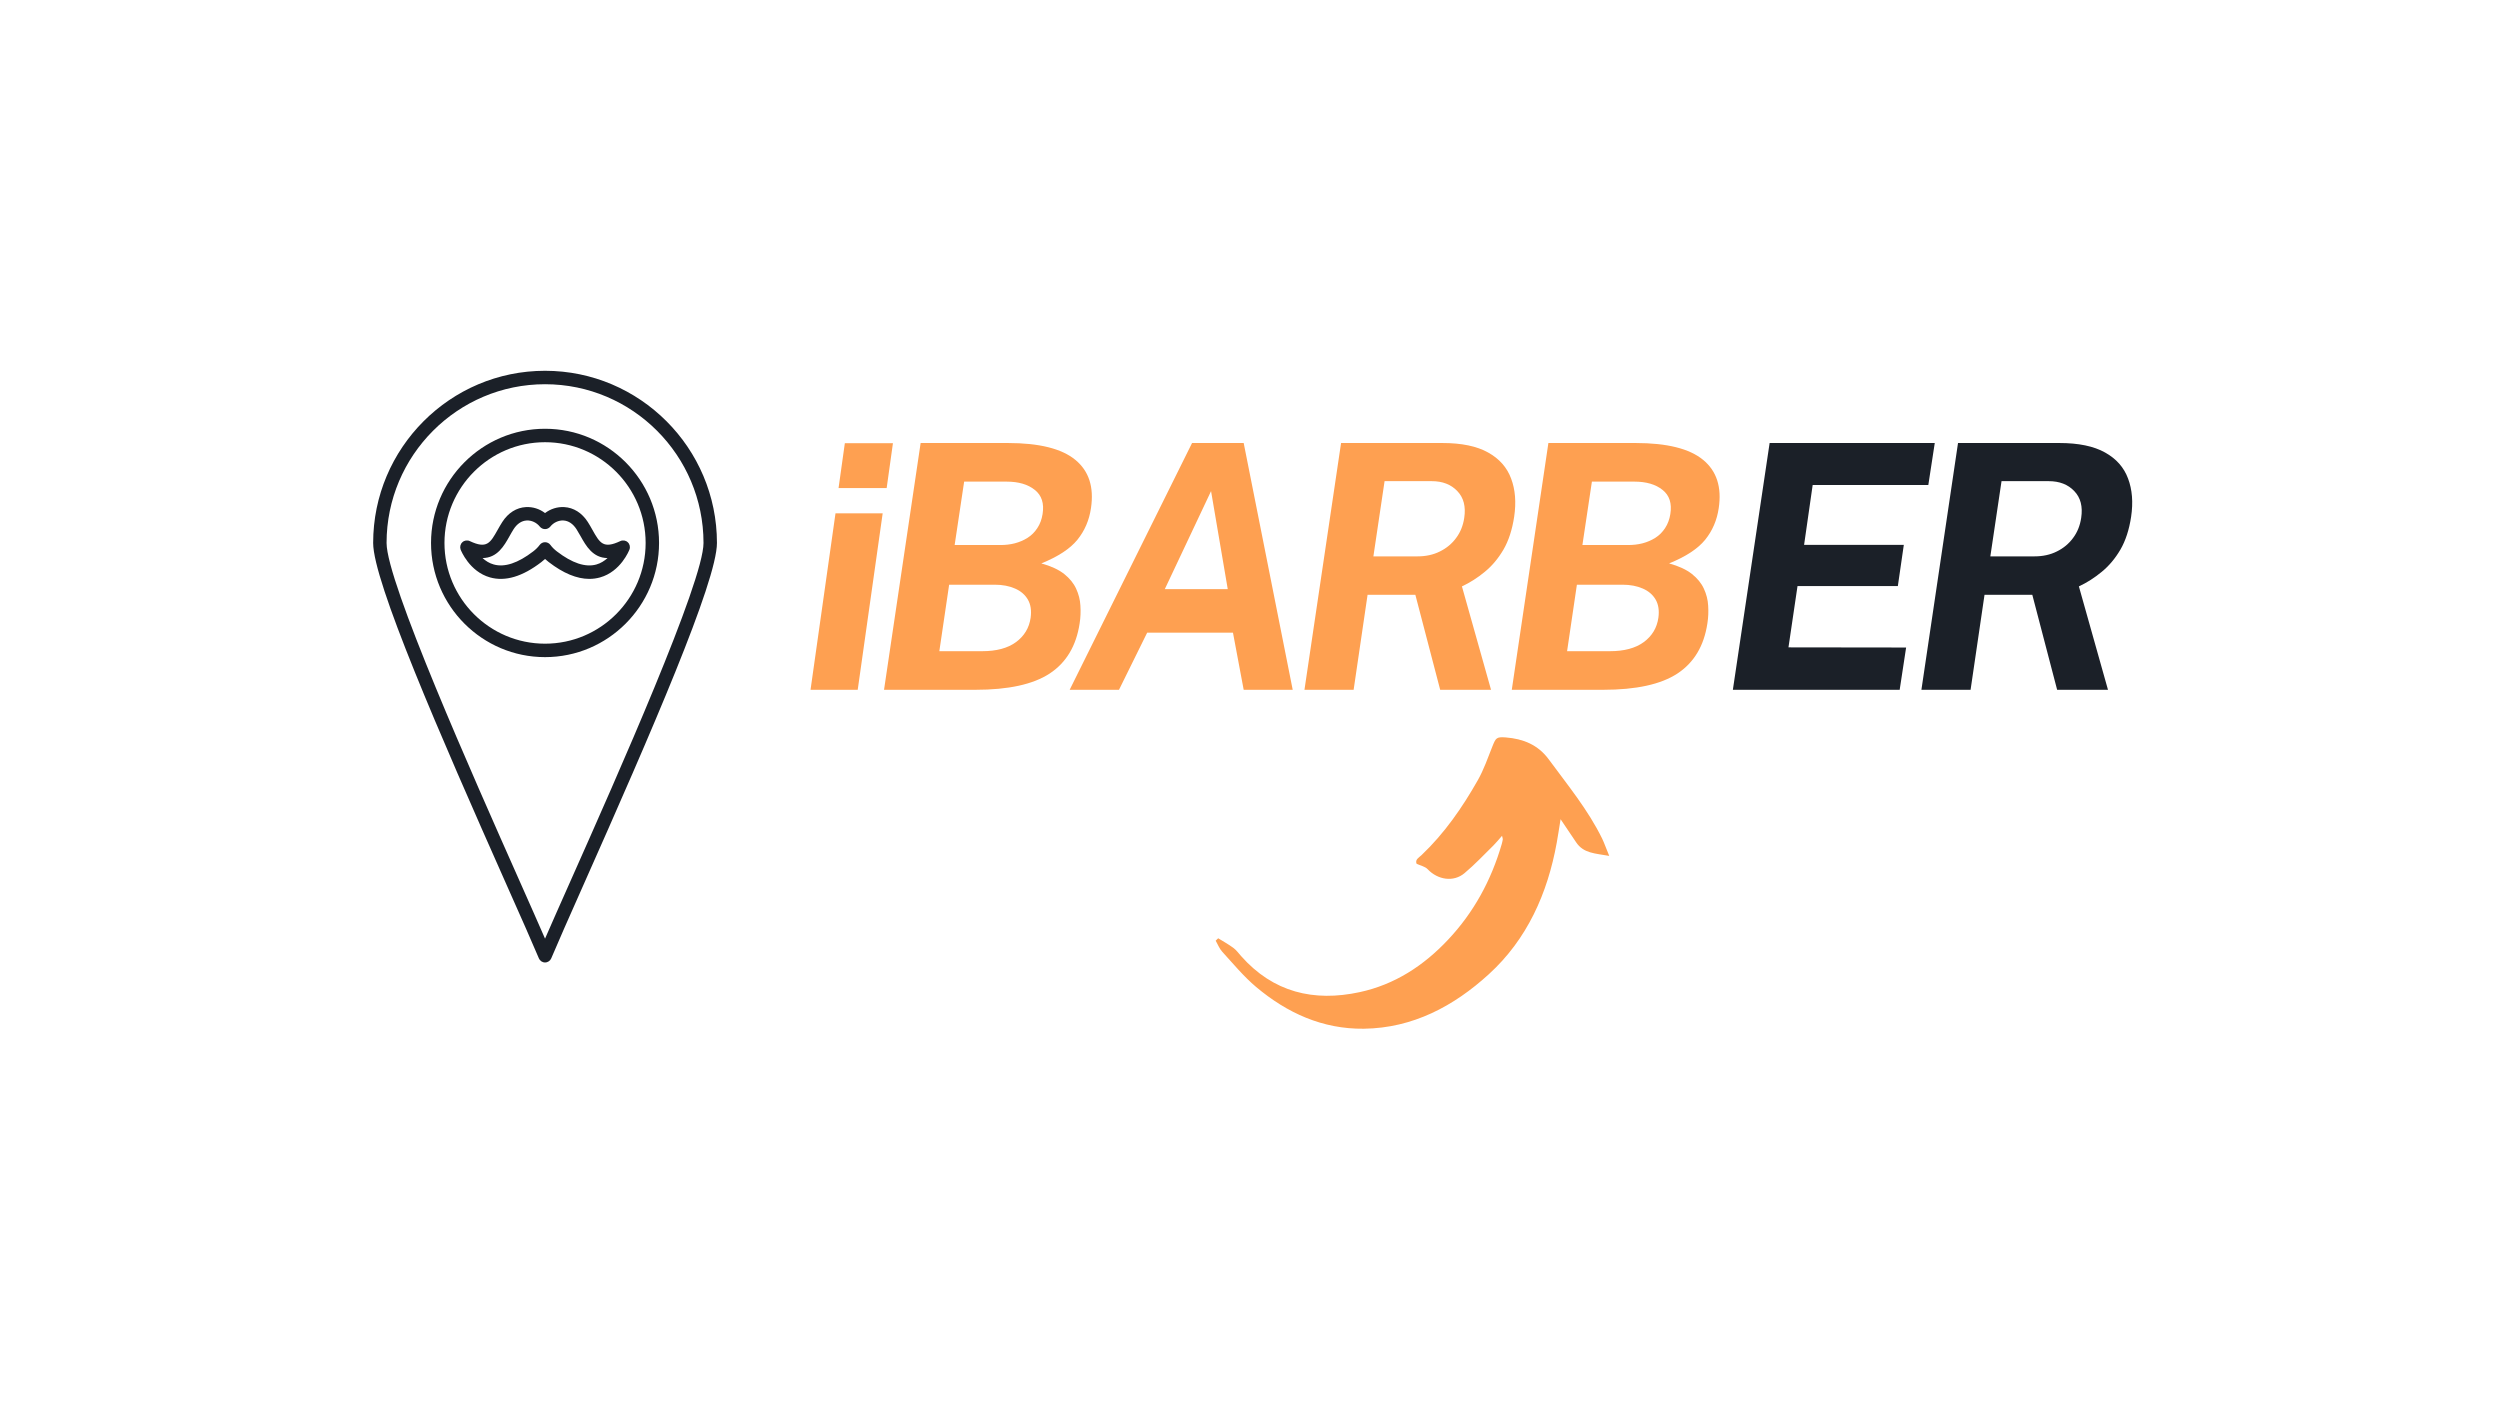 <svg xmlns="http://www.w3.org/2000/svg" xmlns:xlink="http://www.w3.org/1999/xlink" width="340" zoomAndPan="magnify" viewBox="0 0 255 143.25" height="191" preserveAspectRatio="xMidYMid meet" version="1.0"><defs><g/><clipPath id="af338d408f"><path d="M 124 75.148 L 164.219 75.148 L 164.219 104.992 L 124 104.992 Z M 124 75.148 " clip-rule="nonzero"/></clipPath><clipPath id="782540465e"><path d="M 38.059 37.781 L 73.125 37.781 L 73.125 98.215 L 38.059 98.215 Z M 38.059 37.781 " clip-rule="nonzero"/></clipPath></defs><g clip-path="url(#af338d408f)"><path fill="#fea051" d="M 153.207 85.25 C 152.883 85.617 152.629 85.941 152.336 86.23 C 151.363 87.188 150.426 88.184 149.383 89.059 C 148.262 90.008 146.648 89.75 145.613 88.652 C 145.355 88.383 144.902 88.297 144.492 88.105 C 144.316 87.668 144.734 87.473 144.992 87.227 C 147.34 84.996 149.16 82.363 150.742 79.57 C 151.348 78.5 151.754 77.316 152.211 76.168 C 152.574 75.27 152.617 75.141 153.602 75.219 C 155.352 75.359 156.875 75.957 157.98 77.465 C 159.902 80.082 161.973 82.59 163.414 85.527 C 163.645 86.008 163.816 86.516 164.141 87.301 C 162.703 87.043 161.52 87.051 160.762 85.91 C 160.297 85.207 159.82 84.516 159.18 83.559 C 159.016 84.566 158.914 85.258 158.789 85.949 C 157.852 91.133 155.766 95.812 151.855 99.375 C 148.297 102.621 144.117 104.867 139.105 104.93 C 134.898 104.977 131.285 103.328 128.125 100.672 C 126.863 99.609 125.793 98.309 124.672 97.082 C 124.379 96.766 124.219 96.332 124 95.949 C 124.086 95.867 124.168 95.785 124.254 95.703 C 124.773 96.023 125.309 96.32 125.797 96.68 C 126.102 96.906 126.336 97.227 126.59 97.516 C 129.863 101.219 134 102.211 138.684 101.199 C 142.258 100.43 145.215 98.5 147.699 95.855 C 150.324 93.07 152.105 89.785 153.172 86.113 C 153.219 85.949 153.258 85.781 153.285 85.613 C 153.293 85.539 153.254 85.457 153.207 85.25 Z M 153.207 85.25 " fill-opacity="1" fill-rule="nonzero"/></g><g clip-path="url(#782540465e)"><path fill="#1b2028" d="M 55.594 98.172 C 55.32 98.172 55.07 98.004 54.965 97.75 C 54.32 96.211 53.164 93.609 51.699 90.316 C 44.801 74.793 38.062 59.305 38.062 55.383 C 38.062 45.699 45.926 37.82 55.594 37.82 C 65.262 37.82 73.129 45.699 73.129 55.383 C 73.129 59.305 66.391 74.793 59.488 90.316 C 58.027 93.609 56.871 96.211 56.227 97.75 C 56.121 98.004 55.871 98.172 55.594 98.172 Z M 55.594 39.191 C 46.684 39.191 39.43 46.453 39.43 55.383 C 39.43 59.344 48.227 79.129 52.953 89.762 C 54.023 92.172 54.93 94.211 55.594 95.742 C 56.258 94.211 57.168 92.168 58.238 89.758 C 62.965 79.129 71.758 59.344 71.758 55.383 C 71.758 46.453 64.508 39.191 55.594 39.191 Z M 55.594 39.191 " fill-opacity="1" fill-rule="nonzero"/></g><path fill="#1b2028" d="M 55.594 67.027 C 49.184 67.027 43.965 61.801 43.965 55.383 C 43.965 48.961 49.184 43.734 55.594 43.734 C 62.008 43.734 67.223 48.961 67.223 55.383 C 67.223 61.801 62.008 67.027 55.594 67.027 Z M 55.594 45.105 C 49.938 45.105 45.336 49.715 45.336 55.383 C 45.336 61.047 49.938 65.656 55.594 65.656 C 61.25 65.656 65.855 61.047 65.855 55.383 C 65.855 49.715 61.25 45.105 55.594 45.105 Z M 55.594 45.105 " fill-opacity="1" fill-rule="nonzero"/><path fill="#1b2028" d="M 60.113 59.047 C 58.84 59.047 57.453 58.473 55.973 57.332 C 55.84 57.23 55.711 57.125 55.594 57.016 C 55.477 57.125 55.352 57.23 55.219 57.332 C 53.301 58.809 51.543 59.336 49.988 58.898 C 47.875 58.305 47.02 56.148 46.984 56.059 C 46.887 55.797 46.953 55.5 47.16 55.309 C 47.363 55.117 47.664 55.07 47.918 55.191 C 49.656 56.012 50.004 55.395 50.766 54.035 C 50.914 53.773 51.066 53.504 51.238 53.238 C 51.832 52.312 52.688 51.773 53.645 51.723 C 54.344 51.684 55.035 51.906 55.594 52.332 C 56.156 51.906 56.848 51.684 57.547 51.723 C 58.504 51.773 59.359 52.312 59.953 53.238 C 60.125 53.504 60.277 53.773 60.422 54.035 C 61.184 55.395 61.535 56.012 63.273 55.191 C 63.527 55.07 63.828 55.117 64.031 55.309 C 64.238 55.5 64.305 55.797 64.203 56.059 C 64.168 56.148 63.316 58.305 61.203 58.898 C 60.852 58.996 60.484 59.047 60.113 59.047 Z M 55.594 55.305 C 55.812 55.305 56.02 55.41 56.148 55.59 C 56.312 55.816 56.535 56.039 56.805 56.246 C 58.363 57.441 59.719 57.891 60.832 57.578 C 61.289 57.449 61.664 57.199 61.969 56.922 C 60.465 56.91 59.773 55.676 59.23 54.707 C 59.094 54.465 58.949 54.211 58.801 53.977 C 58.445 53.426 57.984 53.117 57.473 53.09 C 56.977 53.062 56.457 53.301 56.129 53.715 C 55.996 53.875 55.801 53.969 55.594 53.969 C 55.387 53.969 55.191 53.875 55.062 53.715 C 54.73 53.301 54.219 53.062 53.719 53.09 C 53.203 53.117 52.742 53.426 52.387 53.977 C 52.238 54.211 52.098 54.465 51.961 54.707 C 51.418 55.676 50.723 56.91 49.219 56.922 C 49.523 57.203 49.906 57.453 50.367 57.578 C 51.48 57.887 52.832 57.438 54.383 56.246 C 54.656 56.039 54.875 55.816 55.043 55.59 C 55.172 55.41 55.375 55.305 55.594 55.305 Z M 55.594 55.305 " fill-opacity="1" fill-rule="nonzero"/><g fill="#fea051" fill-opacity="1"><g transform="translate(81.471, 70.359)"><g><path d="M 1.203 0 L 3.75 -18 L 8.562 -18 L 6.016 0 Z M 4.062 -20.578 L 4.703 -25.156 L 9.609 -25.156 L 8.969 -20.578 Z M 4.062 -20.578 "/></g></g></g><g fill="#fea051" fill-opacity="1"><g transform="translate(88.624, 70.359)"><g><path d="M 1.547 0 L 5.281 -25.172 L 14.172 -25.172 C 17.379 -25.172 19.676 -24.598 21.062 -23.453 C 22.445 -22.316 22.977 -20.676 22.656 -18.531 C 22.477 -17.301 22.016 -16.223 21.266 -15.297 C 20.516 -14.379 19.289 -13.578 17.594 -12.891 C 18.582 -12.617 19.359 -12.258 19.922 -11.812 C 20.484 -11.363 20.891 -10.863 21.141 -10.312 C 21.398 -9.758 21.547 -9.18 21.578 -8.578 C 21.617 -7.973 21.594 -7.375 21.5 -6.781 C 21.156 -4.477 20.133 -2.77 18.438 -1.656 C 16.75 -0.551 14.227 0 10.875 0 Z M 7.188 -3.938 L 11.562 -3.938 C 13.008 -3.938 14.156 -4.242 15 -4.859 C 15.852 -5.484 16.352 -6.312 16.5 -7.344 C 16.602 -8.082 16.508 -8.703 16.219 -9.203 C 15.926 -9.703 15.488 -10.078 14.906 -10.328 C 14.32 -10.586 13.633 -10.719 12.844 -10.719 L 8.188 -10.719 Z M 8.75 -14.766 L 13.422 -14.766 C 13.922 -14.766 14.406 -14.82 14.875 -14.938 C 15.352 -15.062 15.789 -15.25 16.188 -15.5 C 16.594 -15.758 16.926 -16.094 17.188 -16.5 C 17.457 -16.906 17.633 -17.379 17.719 -17.922 C 17.895 -19.016 17.629 -19.836 16.922 -20.391 C 16.223 -20.953 15.266 -21.234 14.047 -21.234 L 9.719 -21.234 Z M 8.75 -14.766 "/></g></g></g><g fill="#fea051" fill-opacity="1"><g transform="translate(109.387, 70.359)"><g><path d="M -0.281 0 L 12.203 -25.172 L 17.469 -25.172 L 22.469 0 L 17.469 0 L 16.375 -5.828 L 7.625 -5.828 L 4.75 0 Z M 9.422 -10.266 L 15.844 -10.266 L 14.141 -20.266 Z M 9.422 -10.266 "/></g></g></g><g fill="#fea051" fill-opacity="1"><g transform="translate(131.508, 70.359)"><g><path d="M 1.547 0 L 5.281 -25.172 L 15.609 -25.172 C 17.578 -25.172 19.133 -24.848 20.281 -24.203 C 21.426 -23.566 22.207 -22.68 22.625 -21.547 C 23.051 -20.422 23.156 -19.125 22.938 -17.656 C 22.738 -16.332 22.375 -15.211 21.844 -14.297 C 21.312 -13.391 20.676 -12.633 19.938 -12.031 C 19.207 -11.426 18.43 -10.93 17.609 -10.547 L 20.578 0 L 15.391 0 L 12.859 -9.688 L 7.984 -9.688 L 6.562 0 Z M 8.578 -13.609 L 13.078 -13.609 C 13.93 -13.609 14.691 -13.773 15.359 -14.109 C 16.035 -14.441 16.586 -14.898 17.016 -15.484 C 17.453 -16.066 17.727 -16.75 17.844 -17.531 C 18.02 -18.688 17.785 -19.598 17.141 -20.266 C 16.504 -20.941 15.633 -21.281 14.531 -21.281 L 9.719 -21.281 Z M 8.578 -13.609 "/></g></g></g><g fill="#fea051" fill-opacity="1"><g transform="translate(152.655, 70.359)"><g><path d="M 1.547 0 L 5.281 -25.172 L 14.172 -25.172 C 17.379 -25.172 19.676 -24.598 21.062 -23.453 C 22.445 -22.316 22.977 -20.676 22.656 -18.531 C 22.477 -17.301 22.016 -16.223 21.266 -15.297 C 20.516 -14.379 19.289 -13.578 17.594 -12.891 C 18.582 -12.617 19.359 -12.258 19.922 -11.812 C 20.484 -11.363 20.891 -10.863 21.141 -10.312 C 21.398 -9.758 21.547 -9.18 21.578 -8.578 C 21.617 -7.973 21.594 -7.375 21.5 -6.781 C 21.156 -4.477 20.133 -2.77 18.438 -1.656 C 16.75 -0.551 14.227 0 10.875 0 Z M 7.188 -3.938 L 11.562 -3.938 C 13.008 -3.938 14.156 -4.242 15 -4.859 C 15.852 -5.484 16.352 -6.312 16.5 -7.344 C 16.602 -8.082 16.508 -8.703 16.219 -9.203 C 15.926 -9.703 15.488 -10.078 14.906 -10.328 C 14.32 -10.586 13.633 -10.719 12.844 -10.719 L 8.188 -10.719 Z M 8.75 -14.766 L 13.422 -14.766 C 13.922 -14.766 14.406 -14.82 14.875 -14.938 C 15.352 -15.062 15.789 -15.25 16.188 -15.5 C 16.594 -15.758 16.926 -16.094 17.188 -16.5 C 17.457 -16.906 17.633 -17.379 17.719 -17.922 C 17.895 -19.016 17.629 -19.836 16.922 -20.391 C 16.223 -20.953 15.266 -21.234 14.047 -21.234 L 9.719 -21.234 Z M 8.75 -14.766 "/></g></g></g><g fill="#1b2028" fill-opacity="1"><g transform="translate(175.205, 70.359)"><g><path d="M 1.547 0 L 5.297 -25.172 L 22.141 -25.172 L 21.484 -20.891 L 9.688 -20.891 L 8.812 -14.781 L 18.984 -14.781 L 18.375 -10.578 L 8.141 -10.578 L 7.219 -4.328 L 19.219 -4.312 L 18.562 0 Z M 1.547 0 "/></g></g></g><g fill="#1b2028" fill-opacity="1"><g transform="translate(194.437, 70.359)"><g><path d="M 1.547 0 L 5.281 -25.172 L 15.609 -25.172 C 17.578 -25.172 19.133 -24.848 20.281 -24.203 C 21.426 -23.566 22.207 -22.68 22.625 -21.547 C 23.051 -20.422 23.156 -19.125 22.938 -17.656 C 22.738 -16.332 22.375 -15.211 21.844 -14.297 C 21.312 -13.391 20.676 -12.633 19.938 -12.031 C 19.207 -11.426 18.43 -10.93 17.609 -10.547 L 20.578 0 L 15.391 0 L 12.859 -9.688 L 7.984 -9.688 L 6.562 0 Z M 8.578 -13.609 L 13.078 -13.609 C 13.93 -13.609 14.691 -13.773 15.359 -14.109 C 16.035 -14.441 16.586 -14.898 17.016 -15.484 C 17.453 -16.066 17.727 -16.75 17.844 -17.531 C 18.02 -18.688 17.785 -19.598 17.141 -20.266 C 16.504 -20.941 15.633 -21.281 14.531 -21.281 L 9.719 -21.281 Z M 8.578 -13.609 "/></g></g></g></svg>